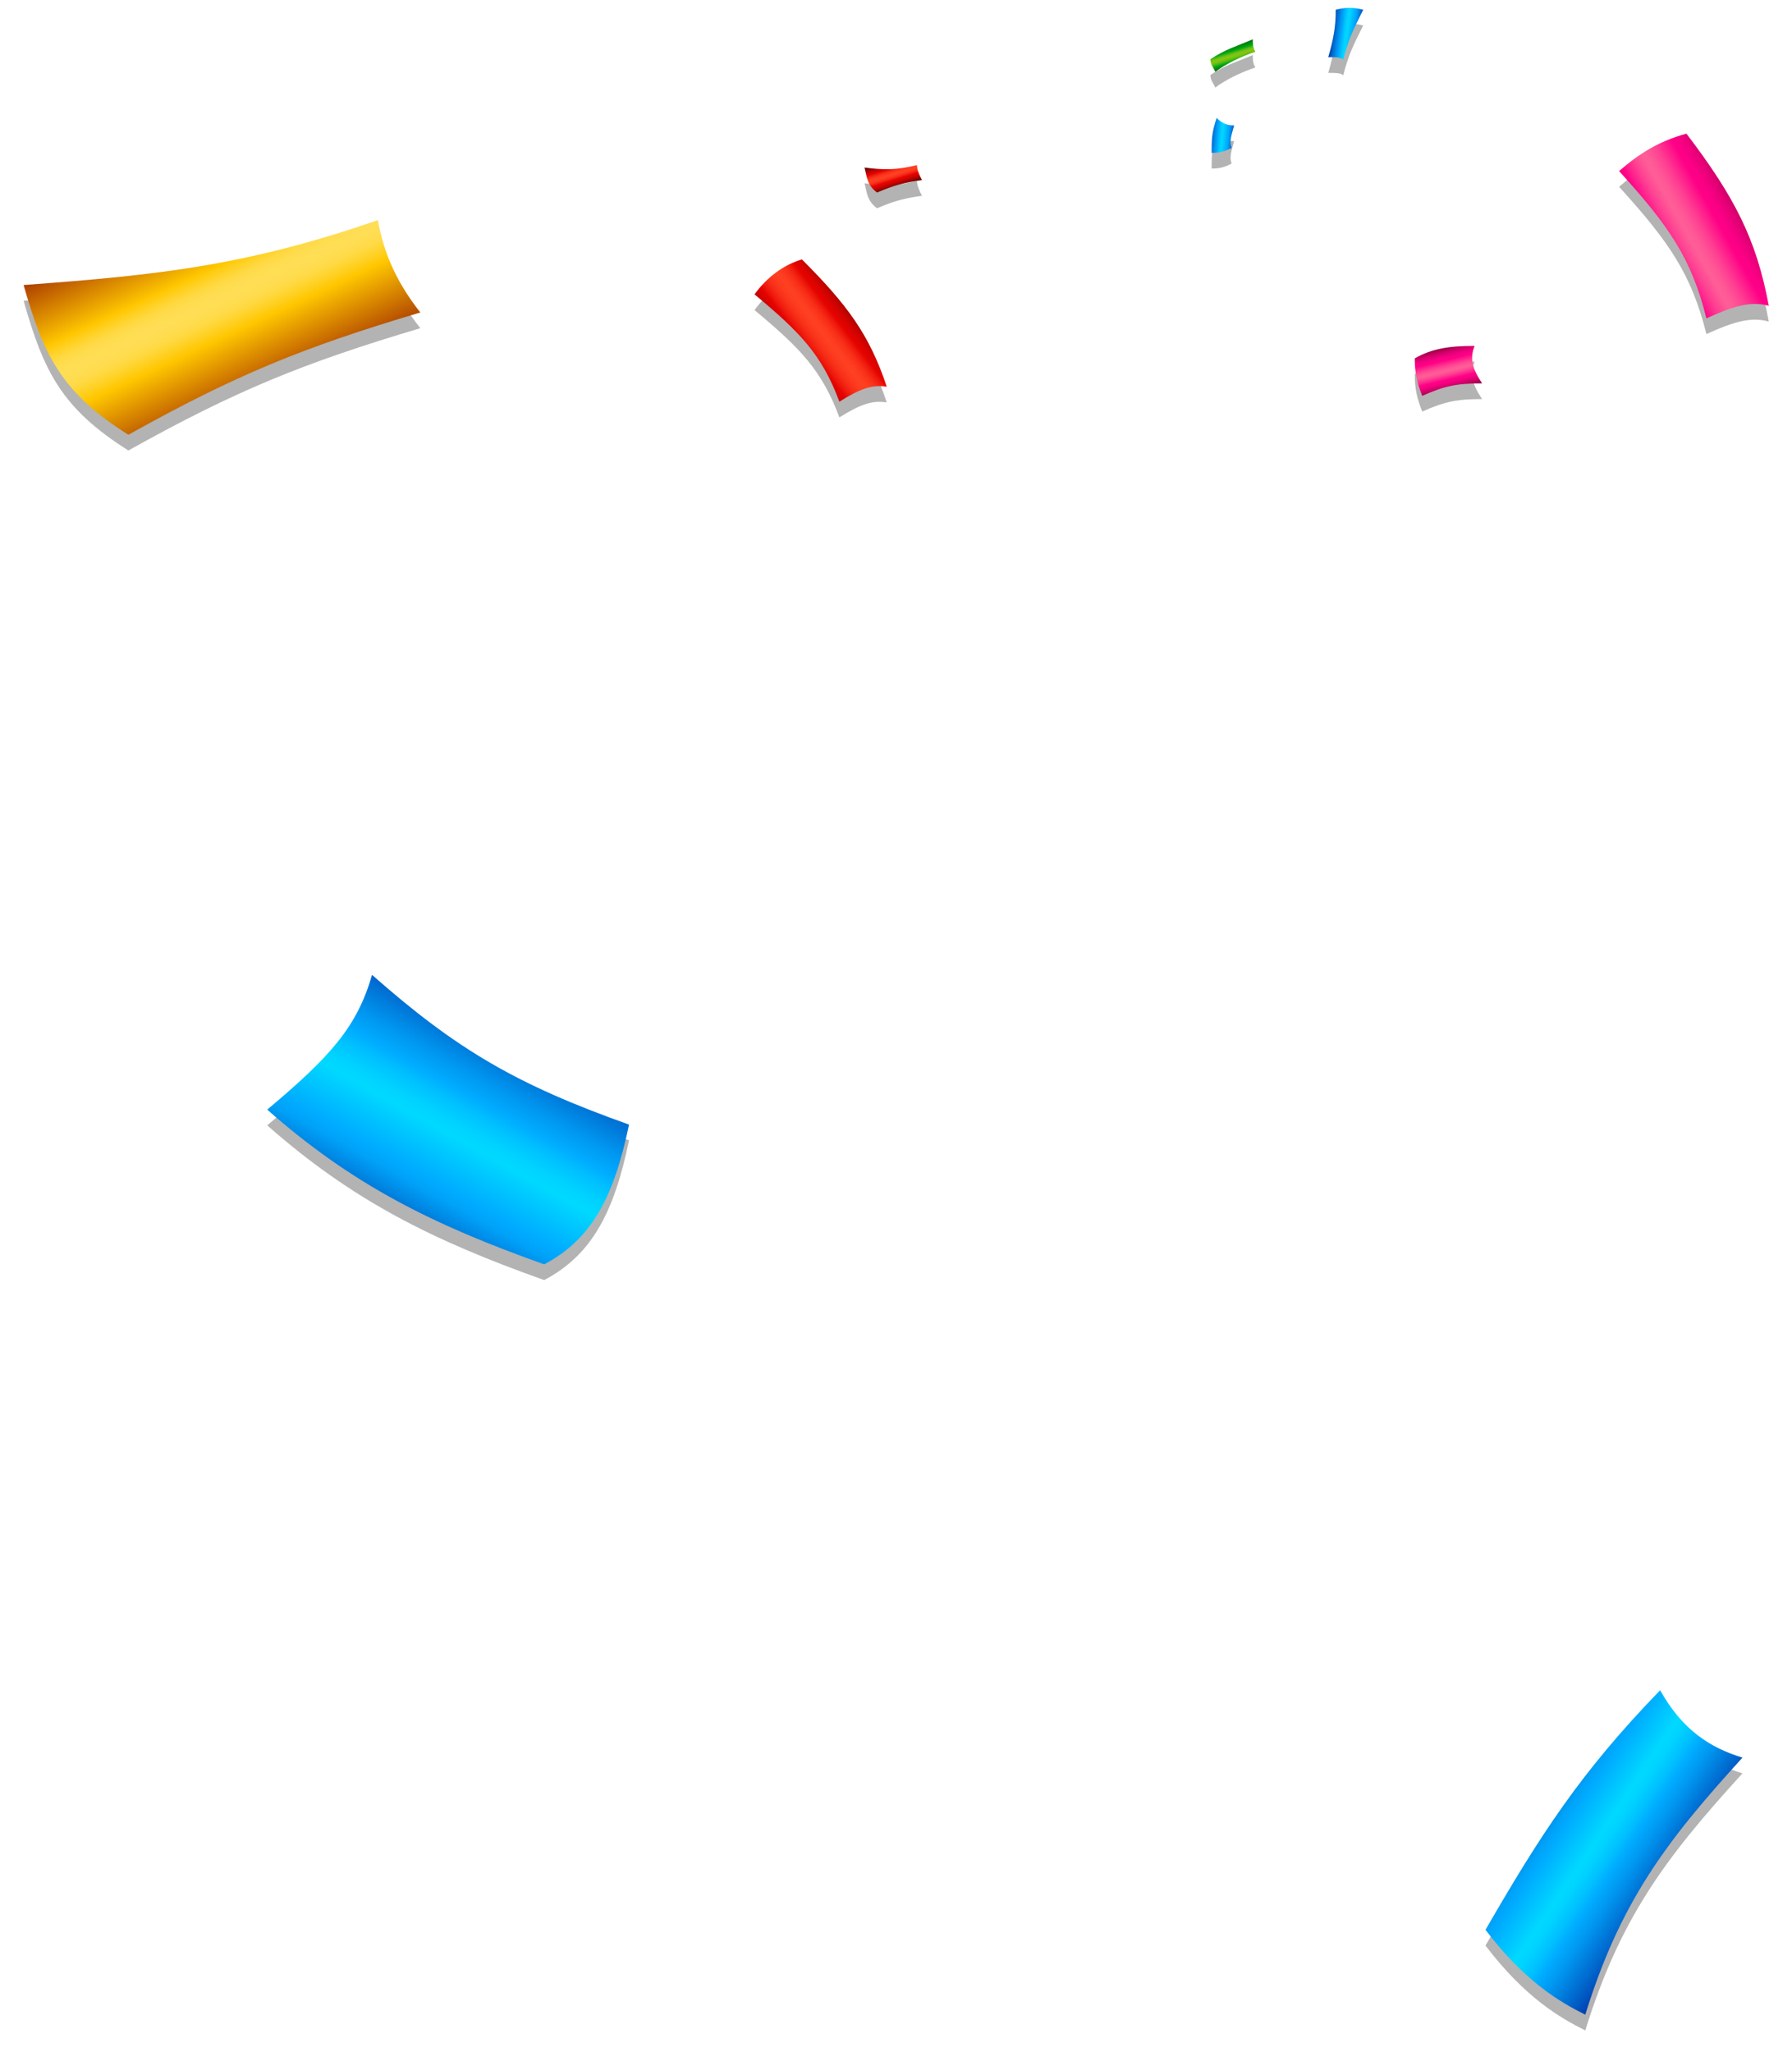 <svg xmlns="http://www.w3.org/2000/svg" xmlns:xlink="http://www.w3.org/1999/xlink" width="228" height="261" viewBox="0 0 228 261"><defs><path id="8peqa" d="M1751.444 712.238c-1.27-.317-2.222-.317-3.492 0 0 2.222-.317 3.81-.952 6.032.952 0 1.587 0 1.905.317.635-2.54 1.27-3.81 2.54-6.349z"/><path id="8peqb" d="M1799.698 934.571c-4.127-1.27-7.619-3.492-10.476-8.571-10.159 10.476-15.238 18.413-22.222 30.476 5.08 6.667 9.524 9.207 12.698 10.794 4.445-14.286 10.16-21.905 20-32.699z"/><path id="8peqc" d="M1647.238 871.825c6.032-3.174 8.889-8.571 10.794-17.777-14.286-5.08-21.905-9.524-32.699-19.048-1.904 6.667-5.396 10.476-13.333 17.143 10.794 9.524 20.952 14.603 35.238 19.682z"/><path id="8peqd" d="M1674 748.444c5.714 4.762 8.571 7.62 10.794 13.651 2.54-1.587 4.127-2.222 6.031-1.905-2.222-6.666-5.079-10.476-10.793-16.19-2.222.635-4.445 2.222-6.032 4.444z"/><path id="8peqe" d="M1732 718.54c0 .635.317.952.635 1.587 1.27-.952 3.175-1.905 5.08-2.54-.318-.635-.318-.952-.318-1.587-2.222.952-3.492 1.27-5.397 2.54z"/><path id="8peqf" d="M1581 747.254c2.54 8.889 4.762 13.65 13.333 19.048 13.651-7.62 22.223-11.112 37.143-15.556-3.492-4.444-4.762-8.254-5.397-11.746-16.508 5.714-27.619 6.984-45.079 8.254z"/><path id="8peqg" d="M1688 732.317c.317 1.27.317 2.223 1.587 3.175 2.223-.952 3.492-1.27 5.715-1.587-.318-.635-.635-1.27-.635-1.905-2.54.635-4.127.635-6.667.317z"/><path id="8peqh" d="M1765.62 755c-3.176 0-5.398.317-7.62 1.587 0 1.905.317 3.175.952 4.762 2.858-1.27 4.445-1.587 7.62-1.587-1.27-1.905-1.588-3.175-.953-4.762z"/><path id="8peqi" d="M1732.794 726c-.635 1.905-.635 2.857-.635 4.444 1.27 0 1.904-.317 2.54-.634-.318-.953 0-1.588.317-2.858-.953 0-1.587-.317-2.222-.952z"/><path id="8peqj" d="M1784 732.762c6.35 6.984 9.206 11.111 11.111 18.73 3.492-1.587 5.714-2.222 7.937-1.587-1.588-8.572-4.445-13.968-10.477-21.905-3.492.952-6.031 2.54-8.571 4.762z"/><mask id="8peql" width="2" height="2" x="-1" y="-1"><path fill="#fff" d="M1747 712h5v7h-5z"/><use xlink:href="#8peqa"/></mask><filter id="8peqk" width="33" height="37" x="1733" y="698" filterUnits="userSpaceOnUse"><feOffset dy="2" in="SourceGraphic" result="FeOffset1427Out"/><feGaussianBlur in="FeOffset1427Out" result="FeGaussianBlur1428Out" stdDeviation="1.6 1.6"/></filter><linearGradient id="8peqm" x1="1747.39" x2="1751.19" y1="715.07" y2="715.55" gradientUnits="userSpaceOnUse"><stop offset="0" stop-color="#0038ab"/><stop offset=".11" stop-color="#0062c9"/><stop offset=".27" stop-color="#0097f0"/><stop offset=".35" stop-color="#00acff"/><stop offset=".4" stop-color="#00bfff"/><stop offset=".47" stop-color="#00d2ff"/><stop offset=".52" stop-color="#00d9ff"/><stop offset=".66" stop-color="#00b8ff"/><stop offset=".71" stop-color="#00acff"/><stop offset=".76" stop-color="#00a2f8"/><stop offset=".83" stop-color="#0086e3"/><stop offset=".93" stop-color="#0059c3"/><stop offset="1" stop-color="#0038ab"/></linearGradient><mask id="8peqo" width="2" height="2" x="-1" y="-1"><path fill="#fff" d="M1767 926h33v42h-33z"/><use xlink:href="#8peqb"/></mask><filter id="8peqn" width="61" height="72" x="1753" y="912" filterUnits="userSpaceOnUse"><feOffset dy="2" in="SourceGraphic" result="FeOffset1457Out"/><feGaussianBlur in="FeOffset1457Out" result="FeGaussianBlur1458Out" stdDeviation="1.6 1.6"/></filter><linearGradient id="8peqp" x1="1790.99" x2="1772.45" y1="951.23" y2="938.81" gradientUnits="userSpaceOnUse"><stop offset="0" stop-color="#0038ab"/><stop offset=".11" stop-color="#0062c9"/><stop offset=".27" stop-color="#0097f0"/><stop offset=".35" stop-color="#00acff"/><stop offset=".4" stop-color="#00bfff"/><stop offset=".47" stop-color="#00d2ff"/><stop offset=".52" stop-color="#00d9ff"/><stop offset=".66" stop-color="#00b8ff"/><stop offset=".71" stop-color="#00acff"/><stop offset=".76" stop-color="#00a2f8"/><stop offset=".83" stop-color="#0086e3"/><stop offset=".93" stop-color="#0059c3"/><stop offset="1" stop-color="#0038ab"/></linearGradient><mask id="8peqr" width="2" height="2" x="-1" y="-1"><path fill="#fff" d="M1612 835h46v37h-46z"/><use xlink:href="#8peqc"/></mask><filter id="8peqq" width="74" height="67" x="1598" y="821" filterUnits="userSpaceOnUse"><feOffset dy="2" in="SourceGraphic" result="FeOffset1487Out"/><feGaussianBlur in="FeOffset1487Out" result="FeGaussianBlur1488Out" stdDeviation="1.6 1.6"/></filter><linearGradient id="8peqs" x1="1643.1" x2="1627.37" y1="840.46" y2="868.51" gradientUnits="userSpaceOnUse"><stop offset="0" stop-color="#0038ab"/><stop offset=".11" stop-color="#0062c9"/><stop offset=".27" stop-color="#0097f0"/><stop offset=".35" stop-color="#00acff"/><stop offset=".4" stop-color="#00bfff"/><stop offset=".47" stop-color="#00d2ff"/><stop offset=".52" stop-color="#00d9ff"/><stop offset=".66" stop-color="#00b8ff"/><stop offset=".71" stop-color="#00acff"/><stop offset=".76" stop-color="#00a2f8"/><stop offset=".83" stop-color="#0086e3"/><stop offset=".93" stop-color="#0059c3"/><stop offset="1" stop-color="#0038ab"/></linearGradient><mask id="8pequ" width="2" height="2" x="-1" y="-1"><path fill="#fff" d="M1674 744h17v19h-17z"/><use xlink:href="#8peqd"/></mask><filter id="8peqt" width="45" height="49" x="1660" y="730" filterUnits="userSpaceOnUse"><feOffset dy="2" in="SourceGraphic" result="FeOffset1517Out"/><feGaussianBlur in="FeOffset1517Out" result="FeGaussianBlur1518Out" stdDeviation="1.6 1.6"/></filter><linearGradient id="8peqv" x1="1687.92" x2="1677.58" y1="749.7" y2="757.58" gradientUnits="userSpaceOnUse"><stop offset="0" stop-color="#400300"/><stop offset=".07" stop-color="#750300"/><stop offset=".14" stop-color="#a50300"/><stop offset=".21" stop-color="#c80300"/><stop offset=".26" stop-color="#dd0300"/><stop offset=".3" stop-color="#e50300"/><stop offset=".34" stop-color="#ee190c"/><stop offset=".39" stop-color="#f82e18"/><stop offset=".45" stop-color="#fd3c20"/><stop offset=".49" stop-color="#ff4022"/><stop offset=".54" stop-color="#fd3b1f"/><stop offset=".6" stop-color="#f72e18"/><stop offset=".66" stop-color="#ee180c"/><stop offset=".7" stop-color="#e50300"/><stop offset=".73" stop-color="#db0300"/><stop offset=".79" stop-color="#c20300"/><stop offset=".87" stop-color="#980300"/><stop offset=".95" stop-color="#5e0300"/><stop offset="1" stop-color="#3b0300"/></linearGradient><mask id="8peqx" width="2" height="2" x="-1" y="-1"><path fill="#fff" d="M1732 716h6v5h-6z"/><use xlink:href="#8peqe"/></mask><filter id="8peqw" width="34" height="35" x="1718" y="702" filterUnits="userSpaceOnUse"><feOffset dy="2" in="SourceGraphic" result="FeOffset1553Out"/><feGaussianBlur in="FeOffset1553Out" result="FeGaussianBlur1554Out" stdDeviation="1.6 1.6"/></filter><linearGradient id="8peqy" x1="1734.39" x2="1735.28" y1="716.64" y2="719.48" gradientUnits="userSpaceOnUse"><stop offset="0" stop-color="#005200"/><stop offset=".19" stop-color="#00890b"/><stop offset=".31" stop-color="#00a912"/><stop offset=".33" stop-color="#11ad12"/><stop offset=".37" stop-color="#3ab512"/><stop offset=".41" stop-color="#5abc12"/><stop offset=".44" stop-color="#71c112"/><stop offset=".48" stop-color="#7ec412"/><stop offset=".51" stop-color="#83c512"/><stop offset=".55" stop-color="#7fc412"/><stop offset=".59" stop-color="#72c112"/><stop offset=".63" stop-color="#5ebd12"/><stop offset=".67" stop-color="#41b712"/><stop offset=".72" stop-color="#1caf12"/><stop offset=".74" stop-color="#00a912"/><stop offset=".78" stop-color="#009e10"/><stop offset=".86" stop-color="#00800c"/><stop offset=".95" stop-color="#005004"/><stop offset="1" stop-color="#003400"/></linearGradient><mask id="8peqA" width="2" height="2" x="-1" y="-1"><path fill="#fff" d="M1581 739h51v28h-51z"/><use xlink:href="#8peqf"/></mask><filter id="8peqz" width="79" height="58" x="1567" y="725" filterUnits="userSpaceOnUse"><feOffset dy="2" in="SourceGraphic" result="FeOffset1589Out"/><feGaussianBlur in="FeOffset1589Out" result="FeGaussianBlur1590Out" stdDeviation="1.6 1.6"/></filter><linearGradient id="8peqB" x1="1611.66" x2="1600.69" y1="761.07" y2="737.78" gradientUnits="userSpaceOnUse"><stop offset="0" stop-color="#ab3c00"/><stop offset=".34" stop-color="#ffc700"/><stop offset=".37" stop-color="#ffcd17"/><stop offset=".41" stop-color="#ffd533"/><stop offset=".44" stop-color="#ffda46"/><stop offset=".48" stop-color="#ffdd52"/><stop offset=".52" stop-color="#ffde56"/><stop offset=".55" stop-color="#ffdd51"/><stop offset=".59" stop-color="#ffd943"/><stop offset=".62" stop-color="#ffd32b"/><stop offset=".66" stop-color="#ffca0b"/><stop offset=".67" stop-color="#ffc700"/><stop offset="1" stop-color="#ab3c00"/></linearGradient><mask id="8peqD" width="2" height="2" x="-1" y="-1"><path fill="#fff" d="M1688 732h8v4h-8z"/><use xlink:href="#8peqg"/></mask><filter id="8peqC" width="36" height="34" x="1674" y="718" filterUnits="userSpaceOnUse"><feOffset dy="2" in="SourceGraphic" result="FeOffset1619Out"/><feGaussianBlur in="FeOffset1619Out" result="FeGaussianBlur1620Out" stdDeviation="1.6 1.6"/></filter><linearGradient id="8peqE" x1="1692.04" x2="1690.92" y1="734.99" y2="731.38" gradientUnits="userSpaceOnUse"><stop offset="0" stop-color="#400300"/><stop offset=".07" stop-color="#750300"/><stop offset=".14" stop-color="#a50300"/><stop offset=".21" stop-color="#c80300"/><stop offset=".26" stop-color="#dd0300"/><stop offset=".3" stop-color="#e50300"/><stop offset=".34" stop-color="#ee190c"/><stop offset=".39" stop-color="#f82e18"/><stop offset=".45" stop-color="#fd3c20"/><stop offset=".49" stop-color="#ff4022"/><stop offset=".54" stop-color="#fd3b1f"/><stop offset=".6" stop-color="#f72e18"/><stop offset=".66" stop-color="#ee180c"/><stop offset=".7" stop-color="#e50300"/><stop offset=".73" stop-color="#db0300"/><stop offset=".79" stop-color="#c20300"/><stop offset=".87" stop-color="#980300"/><stop offset=".95" stop-color="#5e0300"/><stop offset="1" stop-color="#3b0300"/></linearGradient><mask id="8peqG" width="2" height="2" x="-1" y="-1"><path fill="#fff" d="M1758 755h9v7h-9z"/><use xlink:href="#8peqh"/></mask><filter id="8peqF" width="37" height="37" x="1744" y="741" filterUnits="userSpaceOnUse"><feOffset dy="2" in="SourceGraphic" result="FeOffset1655Out"/><feGaussianBlur in="FeOffset1655Out" result="FeGaussianBlur1656Out" stdDeviation="1.6 1.6"/></filter><linearGradient id="8peqH" x1="1761.4" x2="1762.68" y1="755.25" y2="760.59" gradientUnits="userSpaceOnUse"><stop offset="0" stop-color="#920040"/><stop offset=".05" stop-color="#ae0052"/><stop offset=".12" stop-color="#d10069"/><stop offset=".19" stop-color="#ea007a"/><stop offset=".25" stop-color="#fa0084"/><stop offset=".3" stop-color="#ff0087"/><stop offset=".35" stop-color="#ff1a8b"/><stop offset=".43" stop-color="#ff3f92"/><stop offset=".5" stop-color="#ff5696"/><stop offset=".55" stop-color="#ff5e97"/><stop offset=".58" stop-color="#ff5696"/><stop offset=".64" stop-color="#ff3f92"/><stop offset=".71" stop-color="#ff198b"/><stop offset=".75" stop-color="#ff0087"/><stop offset=".79" stop-color="#fa0084"/><stop offset=".84" stop-color="#ea007a"/><stop offset=".9" stop-color="#d10069"/><stop offset=".96" stop-color="#ae0053"/><stop offset="1" stop-color="#920040"/></linearGradient><mask id="8peqJ" width="2" height="2" x="-1" y="-1"><path fill="#fff" d="M1732 726h3v5h-3z"/><use xlink:href="#8peqi"/></mask><filter id="8peqI" width="31" height="35" x="1718" y="712" filterUnits="userSpaceOnUse"><feOffset dy="2" in="SourceGraphic" result="FeOffset1691Out"/><feGaussianBlur in="FeOffset1691Out" result="FeGaussianBlur1692Out" stdDeviation="1.6 1.6"/></filter><linearGradient id="8peqK" x1="1731.84" x2="1735.12" y1="728.15" y2="728.43" gradientUnits="userSpaceOnUse"><stop offset="0" stop-color="#0038ab"/><stop offset=".11" stop-color="#0062c9"/><stop offset=".27" stop-color="#0097f0"/><stop offset=".35" stop-color="#00acff"/><stop offset=".4" stop-color="#00bfff"/><stop offset=".47" stop-color="#00d2ff"/><stop offset=".52" stop-color="#00d9ff"/><stop offset=".66" stop-color="#00b8ff"/><stop offset=".71" stop-color="#00acff"/><stop offset=".76" stop-color="#00a2f8"/><stop offset=".83" stop-color="#0086e3"/><stop offset=".93" stop-color="#0059c3"/><stop offset="1" stop-color="#0038ab"/></linearGradient><mask id="8peqM" width="2" height="2" x="-1" y="-1"><path fill="#fff" d="M1784 728h19v24h-19z"/><use xlink:href="#8peqj"/></mask><filter id="8peqL" width="47" height="54" x="1770" y="714" filterUnits="userSpaceOnUse"><feOffset dy="2" in="SourceGraphic" result="FeOffset1721Out"/><feGaussianBlur in="FeOffset1721Out" result="FeGaussianBlur1722Out" stdDeviation="1.6 1.6"/></filter><linearGradient id="8peqN" x1="1800.96" x2="1786.73" y1="737.06" y2="745.06" gradientUnits="userSpaceOnUse"><stop offset="0" stop-color="#920040"/><stop offset=".05" stop-color="#ae0052"/><stop offset=".12" stop-color="#d10069"/><stop offset=".19" stop-color="#ea007a"/><stop offset=".25" stop-color="#fa0084"/><stop offset=".3" stop-color="#ff0087"/><stop offset=".35" stop-color="#ff1a8b"/><stop offset=".43" stop-color="#ff3f92"/><stop offset=".5" stop-color="#ff5696"/><stop offset=".55" stop-color="#ff5e97"/><stop offset=".58" stop-color="#ff5696"/><stop offset=".64" stop-color="#ff3f92"/><stop offset=".71" stop-color="#ff198b"/><stop offset=".75" stop-color="#ff0087"/><stop offset=".79" stop-color="#fa0084"/><stop offset=".84" stop-color="#ea007a"/><stop offset=".9" stop-color="#d10069"/><stop offset=".96" stop-color="#ae0053"/><stop offset="1" stop-color="#920040"/></linearGradient></defs><g><g transform="translate(-1578 -711)"><g filter="url(#8peqk)"><use fill="none" stroke-opacity=".3" stroke-width="0" mask="url(&quot;#8peql&quot;)" xlink:href="#8peqa"/><use fill-opacity=".3" xlink:href="#8peqa"/></g><use fill="url(#8peqm)" xlink:href="#8peqa"/></g><g transform="translate(-1578 -711)"><g filter="url(#8peqn)"><use fill="none" stroke-opacity=".3" stroke-width="0" mask="url(&quot;#8peqo&quot;)" xlink:href="#8peqb"/><use fill-opacity=".3" xlink:href="#8peqb"/></g><use fill="url(#8peqp)" xlink:href="#8peqb"/></g><g transform="translate(-1578 -711)"><g filter="url(#8peqq)"><use fill="none" stroke-opacity=".3" stroke-width="0" mask="url(&quot;#8peqr&quot;)" xlink:href="#8peqc"/><use fill-opacity=".3" xlink:href="#8peqc"/></g><use fill="url(#8peqs)" xlink:href="#8peqc"/></g><g transform="translate(-1578 -711)"><g filter="url(#8peqt)"><use fill="none" stroke-opacity=".3" stroke-width="0" mask="url(&quot;#8pequ&quot;)" xlink:href="#8peqd"/><use fill-opacity=".3" xlink:href="#8peqd"/></g><use fill="url(#8peqv)" xlink:href="#8peqd"/></g><g transform="translate(-1578 -711)"><g filter="url(#8peqw)"><use fill="none" stroke-opacity=".3" stroke-width="0" mask="url(&quot;#8peqx&quot;)" xlink:href="#8peqe"/><use fill-opacity=".3" xlink:href="#8peqe"/></g><use fill="url(#8peqy)" xlink:href="#8peqe"/></g><g transform="translate(-1578 -711)"><g filter="url(#8peqz)"><use fill="none" stroke-opacity=".3" stroke-width="0" mask="url(&quot;#8peqA&quot;)" xlink:href="#8peqf"/><use fill-opacity=".3" xlink:href="#8peqf"/></g><use fill="url(#8peqB)" xlink:href="#8peqf"/></g><g transform="translate(-1578 -711)"><g filter="url(#8peqC)"><use fill="none" stroke-opacity=".3" stroke-width="0" mask="url(&quot;#8peqD&quot;)" xlink:href="#8peqg"/><use fill-opacity=".3" xlink:href="#8peqg"/></g><use fill="url(#8peqE)" xlink:href="#8peqg"/></g><g transform="translate(-1578 -711)"><g filter="url(#8peqF)"><use fill="none" stroke-opacity=".3" stroke-width="0" mask="url(&quot;#8peqG&quot;)" xlink:href="#8peqh"/><use fill-opacity=".3" xlink:href="#8peqh"/></g><use fill="url(#8peqH)" xlink:href="#8peqh"/></g><g transform="translate(-1578 -711)"><g filter="url(#8peqI)"><use fill="none" stroke-opacity=".3" stroke-width="0" mask="url(&quot;#8peqJ&quot;)" xlink:href="#8peqi"/><use fill-opacity=".3" xlink:href="#8peqi"/></g><use fill="url(#8peqK)" xlink:href="#8peqi"/></g><g transform="translate(-1578 -711)"><g filter="url(#8peqL)"><use fill="none" stroke-opacity=".3" stroke-width="0" mask="url(&quot;#8peqM&quot;)" xlink:href="#8peqj"/><use fill-opacity=".3" xlink:href="#8peqj"/></g><use fill="url(#8peqN)" xlink:href="#8peqj"/></g></g></svg>